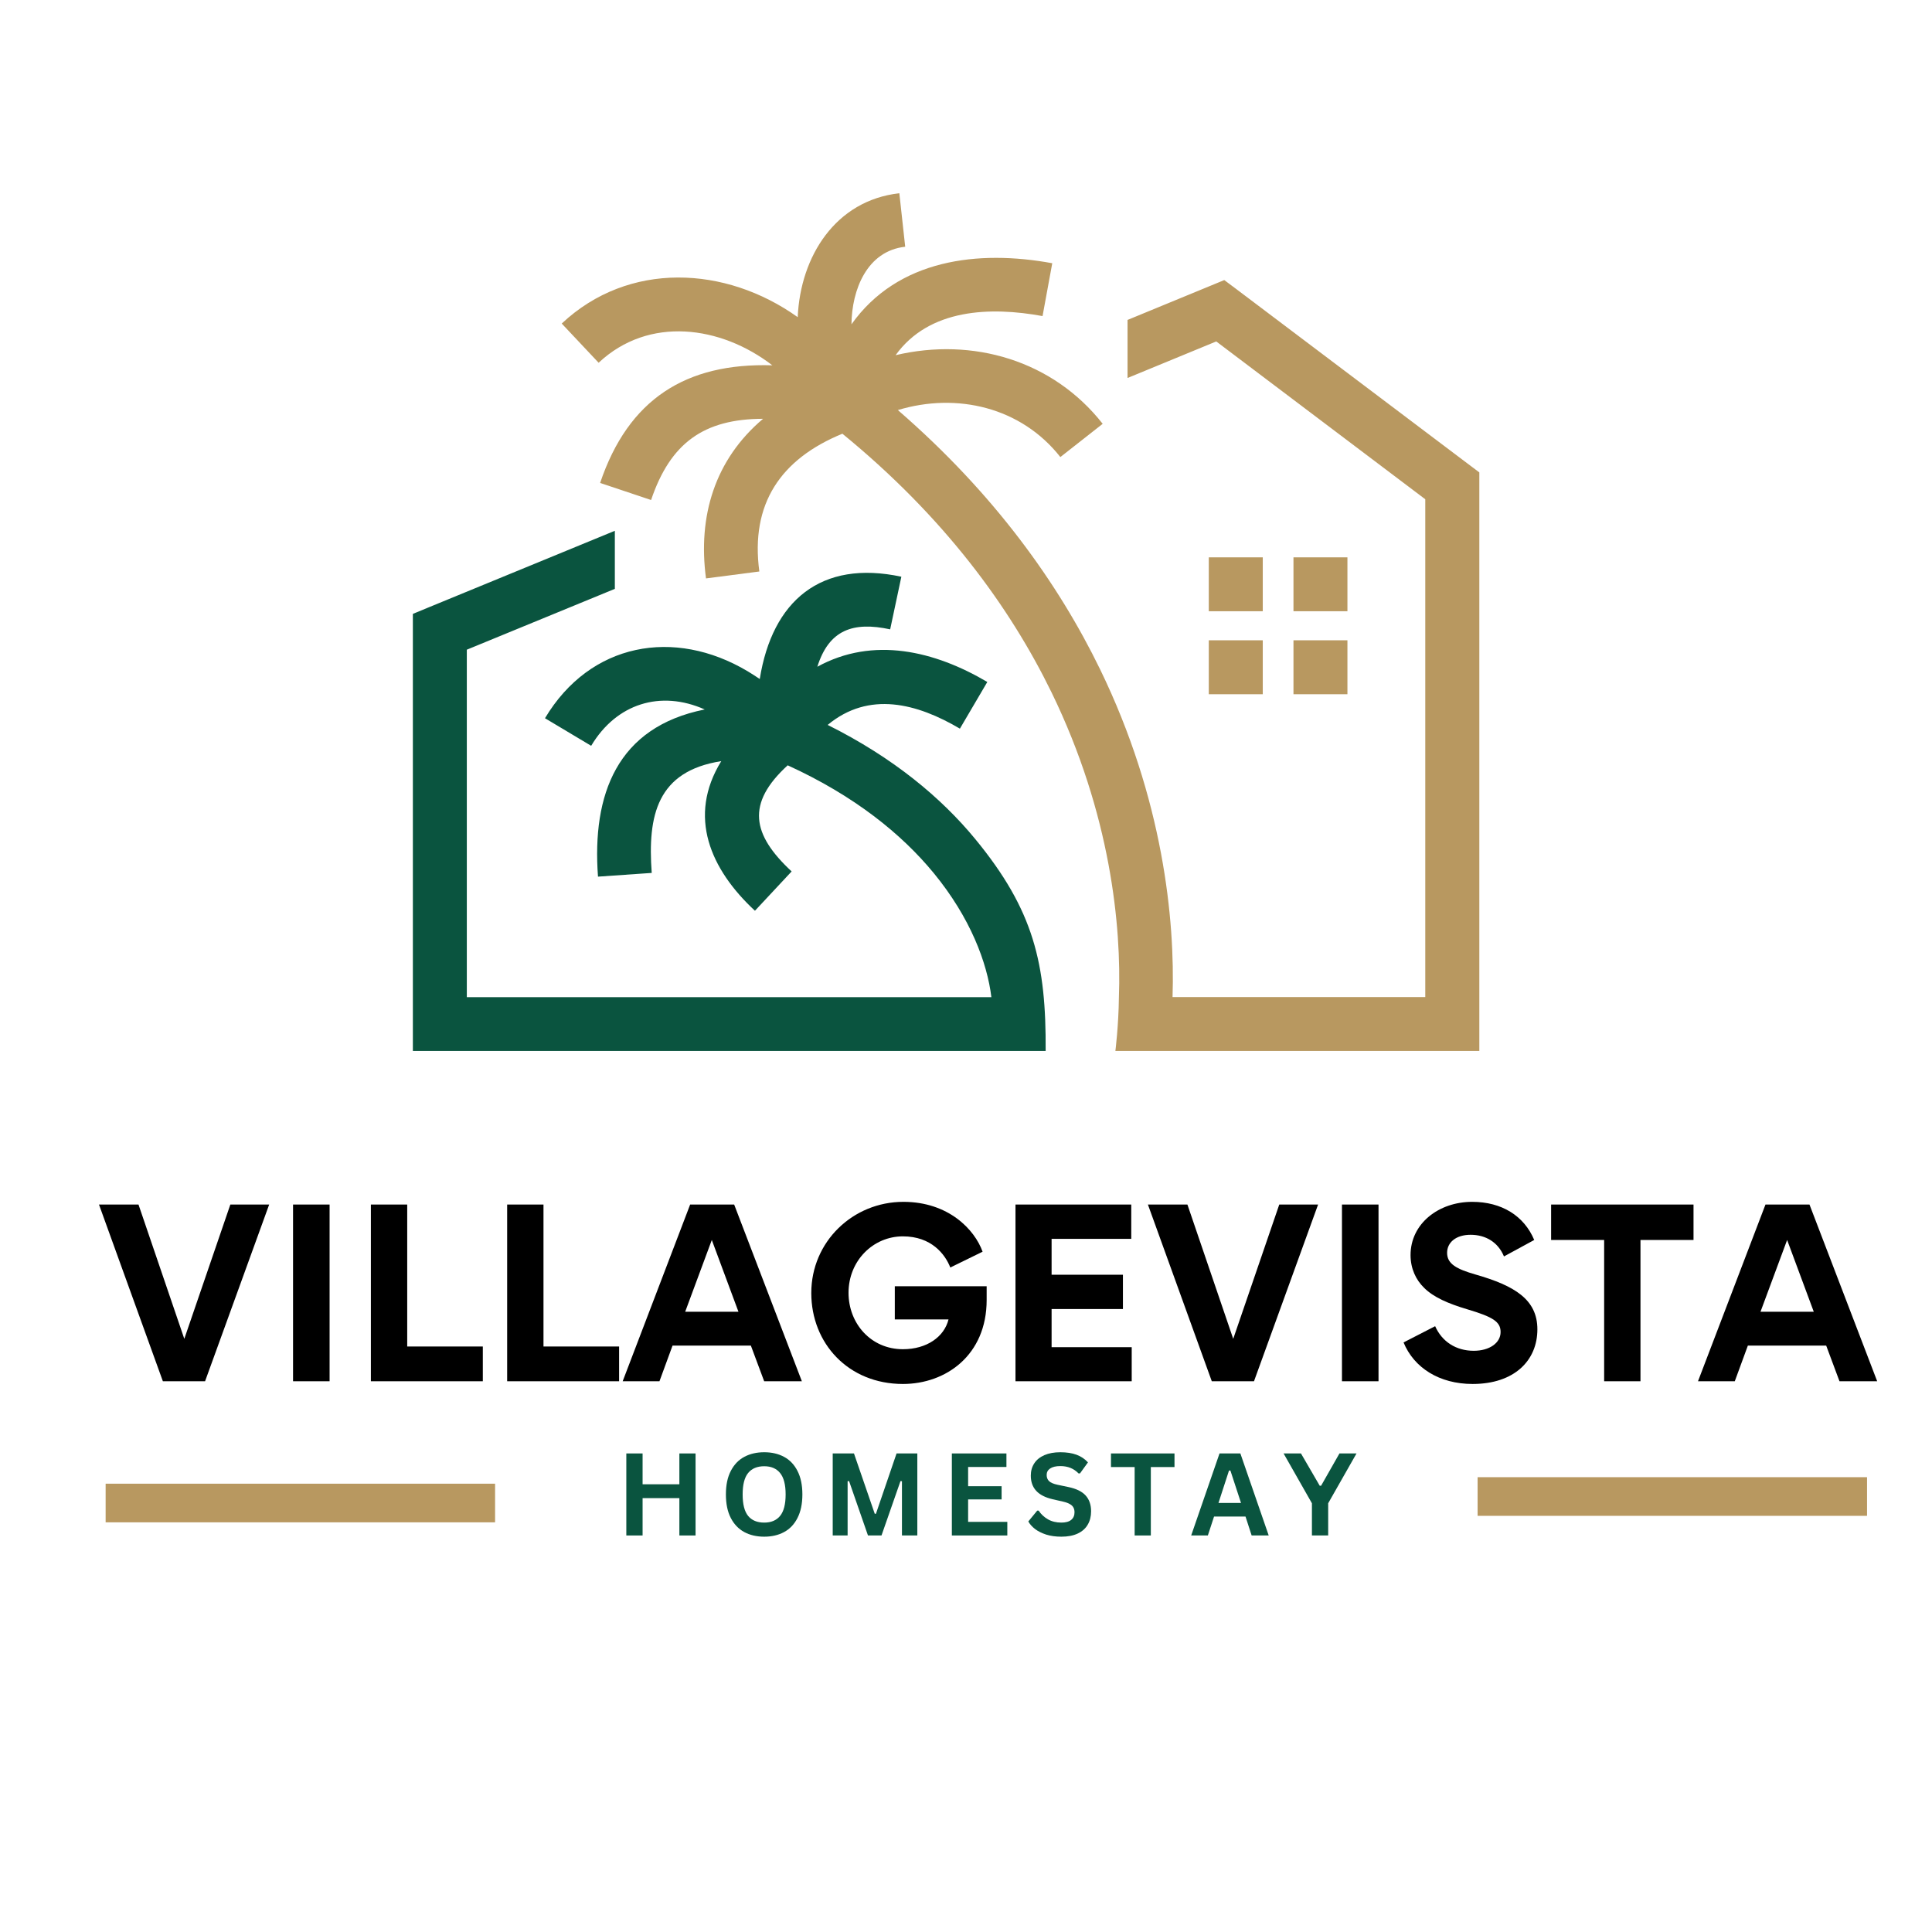 <svg xmlns="http://www.w3.org/2000/svg" xmlns:xlink="http://www.w3.org/1999/xlink" width="500" zoomAndPan="magnify" viewBox="0 0 375 375" height="500" preserveAspectRatio="xMidYMid meet" version="1.0"><defs><g/><clipPath id="57d6cf7347"><path d="M 80.137 103 L 203 103 L 203 204 L 80.137 204 Z M 80.137 103 " clip-rule="nonzero"/></clipPath><clipPath id="10824d8d08"><path d="M 109 37.5 L 287.137 37.5 L 287.137 204 L 109 204 Z M 109 37.5 " clip-rule="nonzero"/></clipPath></defs><g clip-path="url(#57d6cf7347)"><path fill="#0a543f" d="M 189.277 162.836 C 200.703 176.715 203.062 187.074 202.961 203.992 L 80.137 203.992 L 80.137 119.156 L 83.387 117.812 L 119.34 103.027 L 119.34 114.297 L 90.609 126.105 L 90.609 193.547 L 192.426 193.547 C 191.617 186.891 188.367 178.141 181.227 169.453 C 175.016 161.906 165.891 154.48 152.891 148.547 C 144.777 155.969 145.957 161.988 153.656 169.145 L 146.535 176.777 C 137.906 168.773 133.371 158.492 139.996 147.738 C 127.555 149.684 125.672 158.227 126.5 169.434 L 116.07 170.156 C 114.891 154.211 119.734 141.121 136.789 137.707 C 128.199 133.883 119.629 136.57 114.746 144.762 L 105.781 139.406 C 114.539 124.742 130.867 121.805 145.109 130.285 C 145.895 130.762 146.68 131.258 147.469 131.793 C 149.891 116.613 159.328 108.59 174.953 111.941 L 172.781 122.156 C 165.598 120.605 160.902 122.238 158.645 129.414 C 169.492 123.461 181.453 126.355 191.637 132.371 L 186.316 141.43 C 178.02 136.531 168.664 134.047 160.652 140.707 C 173.465 147.098 182.738 154.895 189.277 162.836 Z M 189.277 162.836 " fill-opacity="1" fill-rule="evenodd"/></g><g clip-path="url(#10824d8d08)"><path fill="#b89860" d="M 163.508 84.184 C 151.504 89.109 145.625 97.793 147.387 110.926 L 137.035 112.27 C 135.422 100.191 138.734 89.211 148.109 81.289 C 136.621 81.309 130.125 85.965 126.375 97.051 L 116.484 93.738 C 121.969 77.484 133.125 70.391 149.91 70.906 C 139.914 63.215 125.941 61.27 116.195 70.41 L 109.031 62.801 C 122.008 50.621 140.844 51.57 154.836 61.559 C 155.355 49.75 162.184 38.895 174.562 37.508 L 175.699 47.891 C 168.25 48.715 165.332 56.285 165.27 62.945 C 174.273 50.289 189.879 48.449 204.242 51.094 L 202.359 61.352 C 192.258 59.492 180.355 59.883 173.836 68.941 C 188.824 65.406 204.367 69.957 214.031 82.262 L 205.816 88.715 C 198.219 79.055 185.758 76.121 174.273 79.594 C 193.023 95.848 205.422 113.262 213.516 129.891 C 225.77 155.102 228.086 178.555 227.59 193.527 L 276.645 193.527 L 276.645 96.906 L 236.074 66.273 L 218.855 73.367 L 218.855 62.098 L 234.875 55.5 L 237.629 54.363 L 240.008 56.141 L 285.047 90.121 L 287.137 91.691 L 287.137 203.992 L 216.496 203.992 C 216.496 203.992 217.117 199.113 217.18 193.527 C 217.676 179.816 215.605 158.039 204.117 134.422 C 196.023 117.832 183.297 100.359 163.508 84.184 Z M 234.625 124.285 L 245.102 124.285 L 245.102 134.75 L 234.625 134.75 Z M 245.102 118.641 L 234.625 118.641 L 234.625 108.176 L 245.102 108.176 Z M 251.062 118.641 L 251.062 108.176 L 261.535 108.176 L 261.535 118.641 Z M 251.062 124.285 L 261.535 124.285 L 261.535 134.75 L 251.062 134.75 Z M 251.062 124.285 " fill-opacity="1" fill-rule="evenodd"/></g><g fill="#000000" fill-opacity="1"><g transform="translate(18.558, 268.101)"><g><path d="M 0.656 -34.301 L 13.055 0 L 21.246 0 L 33.688 -34.301 L 26.152 -34.301 L 17.215 -8.234 L 8.324 -34.301 Z M 0.656 -34.301 "/></g></g></g><g fill="#000000" fill-opacity="1"><g transform="translate(52.892, 268.101)"><g><path d="M 11.082 -34.301 L 3.988 -34.301 L 3.988 0 L 11.082 0 Z M 11.082 -34.301 "/></g></g></g><g fill="#000000" fill-opacity="1"><g transform="translate(68.001, 268.101)"><g><path d="M 3.988 -34.301 L 3.988 0 L 25.715 0 L 25.715 -6.746 L 11.039 -6.746 L 11.039 -34.301 Z M 3.988 -34.301 "/></g></g></g><g fill="#000000" fill-opacity="1"><g transform="translate(94.452, 268.101)"><g><path d="M 3.988 -34.301 L 3.988 0 L 25.715 0 L 25.715 -6.746 L 11.039 -6.746 L 11.039 -34.301 Z M 3.988 -34.301 "/></g></g></g><g fill="#000000" fill-opacity="1"><g transform="translate(120.903, 268.101)"><g><path d="M 7.098 0 L 9.637 -6.922 L 24.84 -6.922 L 27.422 0 L 34.738 0 L 21.598 -34.301 L 13.055 -34.301 L -0.043 0 Z M 17.258 -27.422 L 22.43 -13.492 L 12.09 -13.492 Z M 17.258 -27.422 "/></g></g></g><g fill="#000000" fill-opacity="1"><g transform="translate(155.587, 268.101)"><g><path d="M 9.113 -17.172 C 9.113 -23.391 13.887 -28.125 19.668 -28.125 C 25.188 -28.125 27.859 -24.664 28.867 -22.078 L 35.133 -25.145 C 33.598 -29.438 28.52 -34.824 19.758 -34.824 C 9.988 -34.824 1.883 -27.117 1.883 -17.129 C 1.883 -7.359 9.066 0.527 19.668 0.527 C 28.035 0.527 35.922 -5.082 35.922 -15.77 L 35.922 -18.441 L 18.094 -18.441 L 18.094 -12.004 L 28.52 -12.004 C 27.684 -8.629 24.312 -6.219 19.668 -6.219 C 13.449 -6.219 9.113 -11.215 9.113 -17.172 Z M 9.113 -17.172 "/></g></g></g><g fill="#000000" fill-opacity="1"><g transform="translate(193.118, 268.101)"><g><path d="M 3.988 -34.301 L 3.988 0 L 26.547 0 L 26.547 -6.613 L 10.996 -6.613 L 10.996 -14.02 L 24.84 -14.02 L 24.84 -20.676 L 10.996 -20.676 L 10.996 -27.641 L 26.457 -27.641 L 26.457 -34.301 Z M 3.988 -34.301 "/></g></g></g><g fill="#000000" fill-opacity="1"><g transform="translate(222.153, 268.101)"><g><path d="M 0.656 -34.301 L 13.055 0 L 21.246 0 L 33.688 -34.301 L 26.152 -34.301 L 17.215 -8.234 L 8.324 -34.301 Z M 0.656 -34.301 "/></g></g></g><g fill="#000000" fill-opacity="1"><g transform="translate(256.487, 268.101)"><g><path d="M 11.082 -34.301 L 3.988 -34.301 L 3.988 0 L 11.082 0 Z M 11.082 -34.301 "/></g></g></g><g fill="#000000" fill-opacity="1"><g transform="translate(271.596, 268.101)"><g><path d="M 9.285 -24.926 C 9.285 -26.941 10.996 -28.43 13.844 -28.43 C 16.777 -28.43 19.188 -26.984 20.324 -24.227 L 26.195 -27.422 C 24.227 -32.109 19.887 -34.824 14.148 -34.824 C 7.668 -34.824 2.191 -30.621 2.191 -24.488 C 2.191 -21.859 3.242 -19.668 4.82 -18.137 C 6.66 -16.297 9.508 -15.07 13.188 -13.973 C 18.18 -12.484 19.668 -11.566 19.668 -9.551 C 19.668 -7.445 17.523 -5.914 14.457 -5.914 C 10.996 -5.914 8.281 -7.711 6.965 -10.688 L 0.832 -7.535 C 2.848 -2.629 7.754 0.527 14.238 0.527 C 22.34 0.527 26.809 -4.031 26.809 -10.074 C 26.809 -15.859 22.43 -18.531 14.805 -20.719 C 11.125 -21.773 9.285 -22.777 9.285 -24.926 Z M 9.285 -24.926 "/></g></g></g><g fill="#000000" fill-opacity="1"><g transform="translate(300.149, 268.101)"><g><path d="M 11.215 0 L 18.266 0 L 18.266 -27.422 L 28.562 -27.422 L 28.562 -34.301 L 0.922 -34.301 L 0.922 -27.422 L 11.215 -27.422 Z M 11.215 0 "/></g></g></g><g fill="#000000" fill-opacity="1"><g transform="translate(329.622, 268.101)"><g><path d="M 7.098 0 L 9.637 -6.922 L 24.84 -6.922 L 27.422 0 L 34.738 0 L 21.598 -34.301 L 13.055 -34.301 L -0.043 0 Z M 17.258 -27.422 L 22.43 -13.492 L 12.09 -13.492 Z M 17.258 -27.422 "/></g></g></g><g fill="#0a543f" fill-opacity="1"><g transform="translate(119.507, 298.035)"><g><path d="M 12.359 -9.938 L 12.359 -15.922 L 15.5 -15.922 L 15.5 0 L 12.359 0 L 12.359 -7.25 L 5.219 -7.25 L 5.219 0 L 2.062 0 L 2.062 -15.922 L 5.219 -15.922 L 5.219 -9.938 Z M 12.359 -9.938 "/></g></g></g><g fill="#0a543f" fill-opacity="1"><g transform="translate(139.647, 298.035)"><g><path d="M 8.688 0.234 C 7.227 0.234 5.941 -0.062 4.828 -0.656 C 3.711 -1.258 2.836 -2.172 2.203 -3.391 C 1.566 -4.617 1.25 -6.145 1.25 -7.969 C 1.25 -9.789 1.566 -11.312 2.203 -12.531 C 2.836 -13.758 3.711 -14.672 4.828 -15.266 C 5.941 -15.859 7.227 -16.156 8.688 -16.156 C 10.145 -16.156 11.426 -15.859 12.531 -15.266 C 13.645 -14.672 14.516 -13.758 15.141 -12.531 C 15.773 -11.312 16.094 -9.789 16.094 -7.969 C 16.094 -6.145 15.773 -4.617 15.141 -3.391 C 14.516 -2.16 13.645 -1.25 12.531 -0.656 C 11.426 -0.062 10.145 0.234 8.688 0.234 Z M 8.688 -2.5 C 10.031 -2.5 11.055 -2.93 11.766 -3.797 C 12.484 -4.672 12.844 -6.062 12.844 -7.969 C 12.844 -9.863 12.484 -11.25 11.766 -12.125 C 11.055 -13 10.031 -13.438 8.688 -13.438 C 7.32 -13.438 6.281 -13 5.562 -12.125 C 4.852 -11.25 4.5 -9.863 4.5 -7.969 C 4.5 -6.062 4.852 -4.672 5.562 -3.797 C 6.281 -2.93 7.32 -2.5 8.688 -2.5 Z M 8.688 -2.5 "/></g></g></g><g fill="#0a543f" fill-opacity="1"><g transform="translate(159.568, 298.035)"><g><path d="M 4.953 0 L 2.062 0 L 2.062 -15.922 L 6.188 -15.922 L 10.219 -4.219 L 10.453 -4.219 L 14.453 -15.922 L 18.484 -15.922 L 18.484 0 L 15.5 0 L 15.5 -10.531 L 15.219 -10.562 L 11.531 0 L 8.906 0 L 5.234 -10.562 L 4.953 -10.531 Z M 4.953 0 "/></g></g></g><g fill="#0a543f" fill-opacity="1"><g transform="translate(182.692, 298.035)"><g><path d="M 5.219 -7 L 5.219 -2.641 L 12.828 -2.641 L 12.828 0 L 2.062 0 L 2.062 -15.922 L 12.656 -15.922 L 12.656 -13.297 L 5.219 -13.297 L 5.219 -9.562 L 11.719 -9.562 L 11.719 -7 Z M 5.219 -7 "/></g></g></g><g fill="#0a543f" fill-opacity="1"><g transform="translate(198.953, 298.035)"><g><path d="M 7.062 0.234 C 5.957 0.234 4.973 0.098 4.109 -0.172 C 3.254 -0.453 2.535 -0.812 1.953 -1.25 C 1.379 -1.695 0.941 -2.188 0.641 -2.719 L 2.375 -4.828 L 2.641 -4.828 C 3.117 -4.117 3.727 -3.551 4.469 -3.125 C 5.207 -2.707 6.07 -2.5 7.062 -2.5 C 7.906 -2.5 8.539 -2.676 8.969 -3.031 C 9.395 -3.383 9.609 -3.875 9.609 -4.5 C 9.609 -4.875 9.535 -5.188 9.391 -5.438 C 9.254 -5.695 9.023 -5.914 8.703 -6.094 C 8.391 -6.281 7.961 -6.438 7.422 -6.562 L 5.375 -7.031 C 3.938 -7.363 2.867 -7.91 2.172 -8.672 C 1.473 -9.43 1.125 -10.414 1.125 -11.625 C 1.125 -12.52 1.348 -13.312 1.797 -14 C 2.242 -14.688 2.898 -15.219 3.766 -15.594 C 4.629 -15.969 5.66 -16.156 6.859 -16.156 C 8.078 -16.156 9.125 -15.992 10 -15.672 C 10.875 -15.348 11.613 -14.852 12.219 -14.188 L 10.672 -12.047 L 10.391 -12.047 C 9.941 -12.516 9.426 -12.867 8.844 -13.109 C 8.258 -13.348 7.598 -13.469 6.859 -13.469 C 5.992 -13.469 5.332 -13.312 4.875 -13 C 4.426 -12.695 4.203 -12.281 4.203 -11.75 C 4.203 -11.25 4.359 -10.848 4.672 -10.547 C 4.992 -10.242 5.539 -10.008 6.312 -9.844 L 8.406 -9.406 C 9.957 -9.082 11.082 -8.531 11.781 -7.75 C 12.477 -6.969 12.828 -5.953 12.828 -4.703 C 12.828 -3.703 12.609 -2.832 12.172 -2.094 C 11.742 -1.352 11.098 -0.781 10.234 -0.375 C 9.367 0.031 8.312 0.234 7.062 0.234 Z M 7.062 0.234 "/></g></g></g><g fill="#0a543f" fill-opacity="1"><g transform="translate(215.203, 298.035)"><g><path d="M 12.766 -15.922 L 12.766 -13.281 L 8.172 -13.281 L 8.172 0 L 5.031 0 L 5.031 -13.281 L 0.438 -13.281 L 0.438 -15.922 Z M 12.766 -15.922 "/></g></g></g><g fill="#0a543f" fill-opacity="1"><g transform="translate(230.974, 298.035)"><g><path d="M 15.281 0 L 11.969 0 L 10.781 -3.672 L 4.672 -3.672 L 3.469 0 L 0.234 0 L 5.734 -15.922 L 9.781 -15.922 Z M 7.578 -12.609 L 5.531 -6.312 L 9.906 -6.312 L 7.844 -12.609 Z M 7.578 -12.609 "/></g></g></g><g fill="#0a543f" fill-opacity="1"><g transform="translate(249.065, 298.035)"><g><path d="M 8.734 0 L 5.578 0 L 5.578 -6.25 L 0.078 -15.922 L 3.453 -15.922 L 7.094 -9.656 L 7.359 -9.656 L 10.922 -15.922 L 14.234 -15.922 L 8.734 -6.25 Z M 8.734 0 "/></g></g></g><path stroke-linecap="butt" transform="matrix(0.75, 0, 0, 0.75, 20.504, 287.983)" fill="none" stroke-linejoin="miter" d="M -0.001 5.001 L 100.786 5.001 " stroke="#b89860" stroke-width="10" stroke-opacity="1" stroke-miterlimit="4"/><path stroke-linecap="butt" transform="matrix(0.75, 0, 0, 0.75, 286.803, 286.723)" fill="none" stroke-linejoin="miter" d="M -0.003 4.999 L 100.784 4.999 " stroke="#b89860" stroke-width="10" stroke-opacity="1" stroke-miterlimit="4"/></svg>